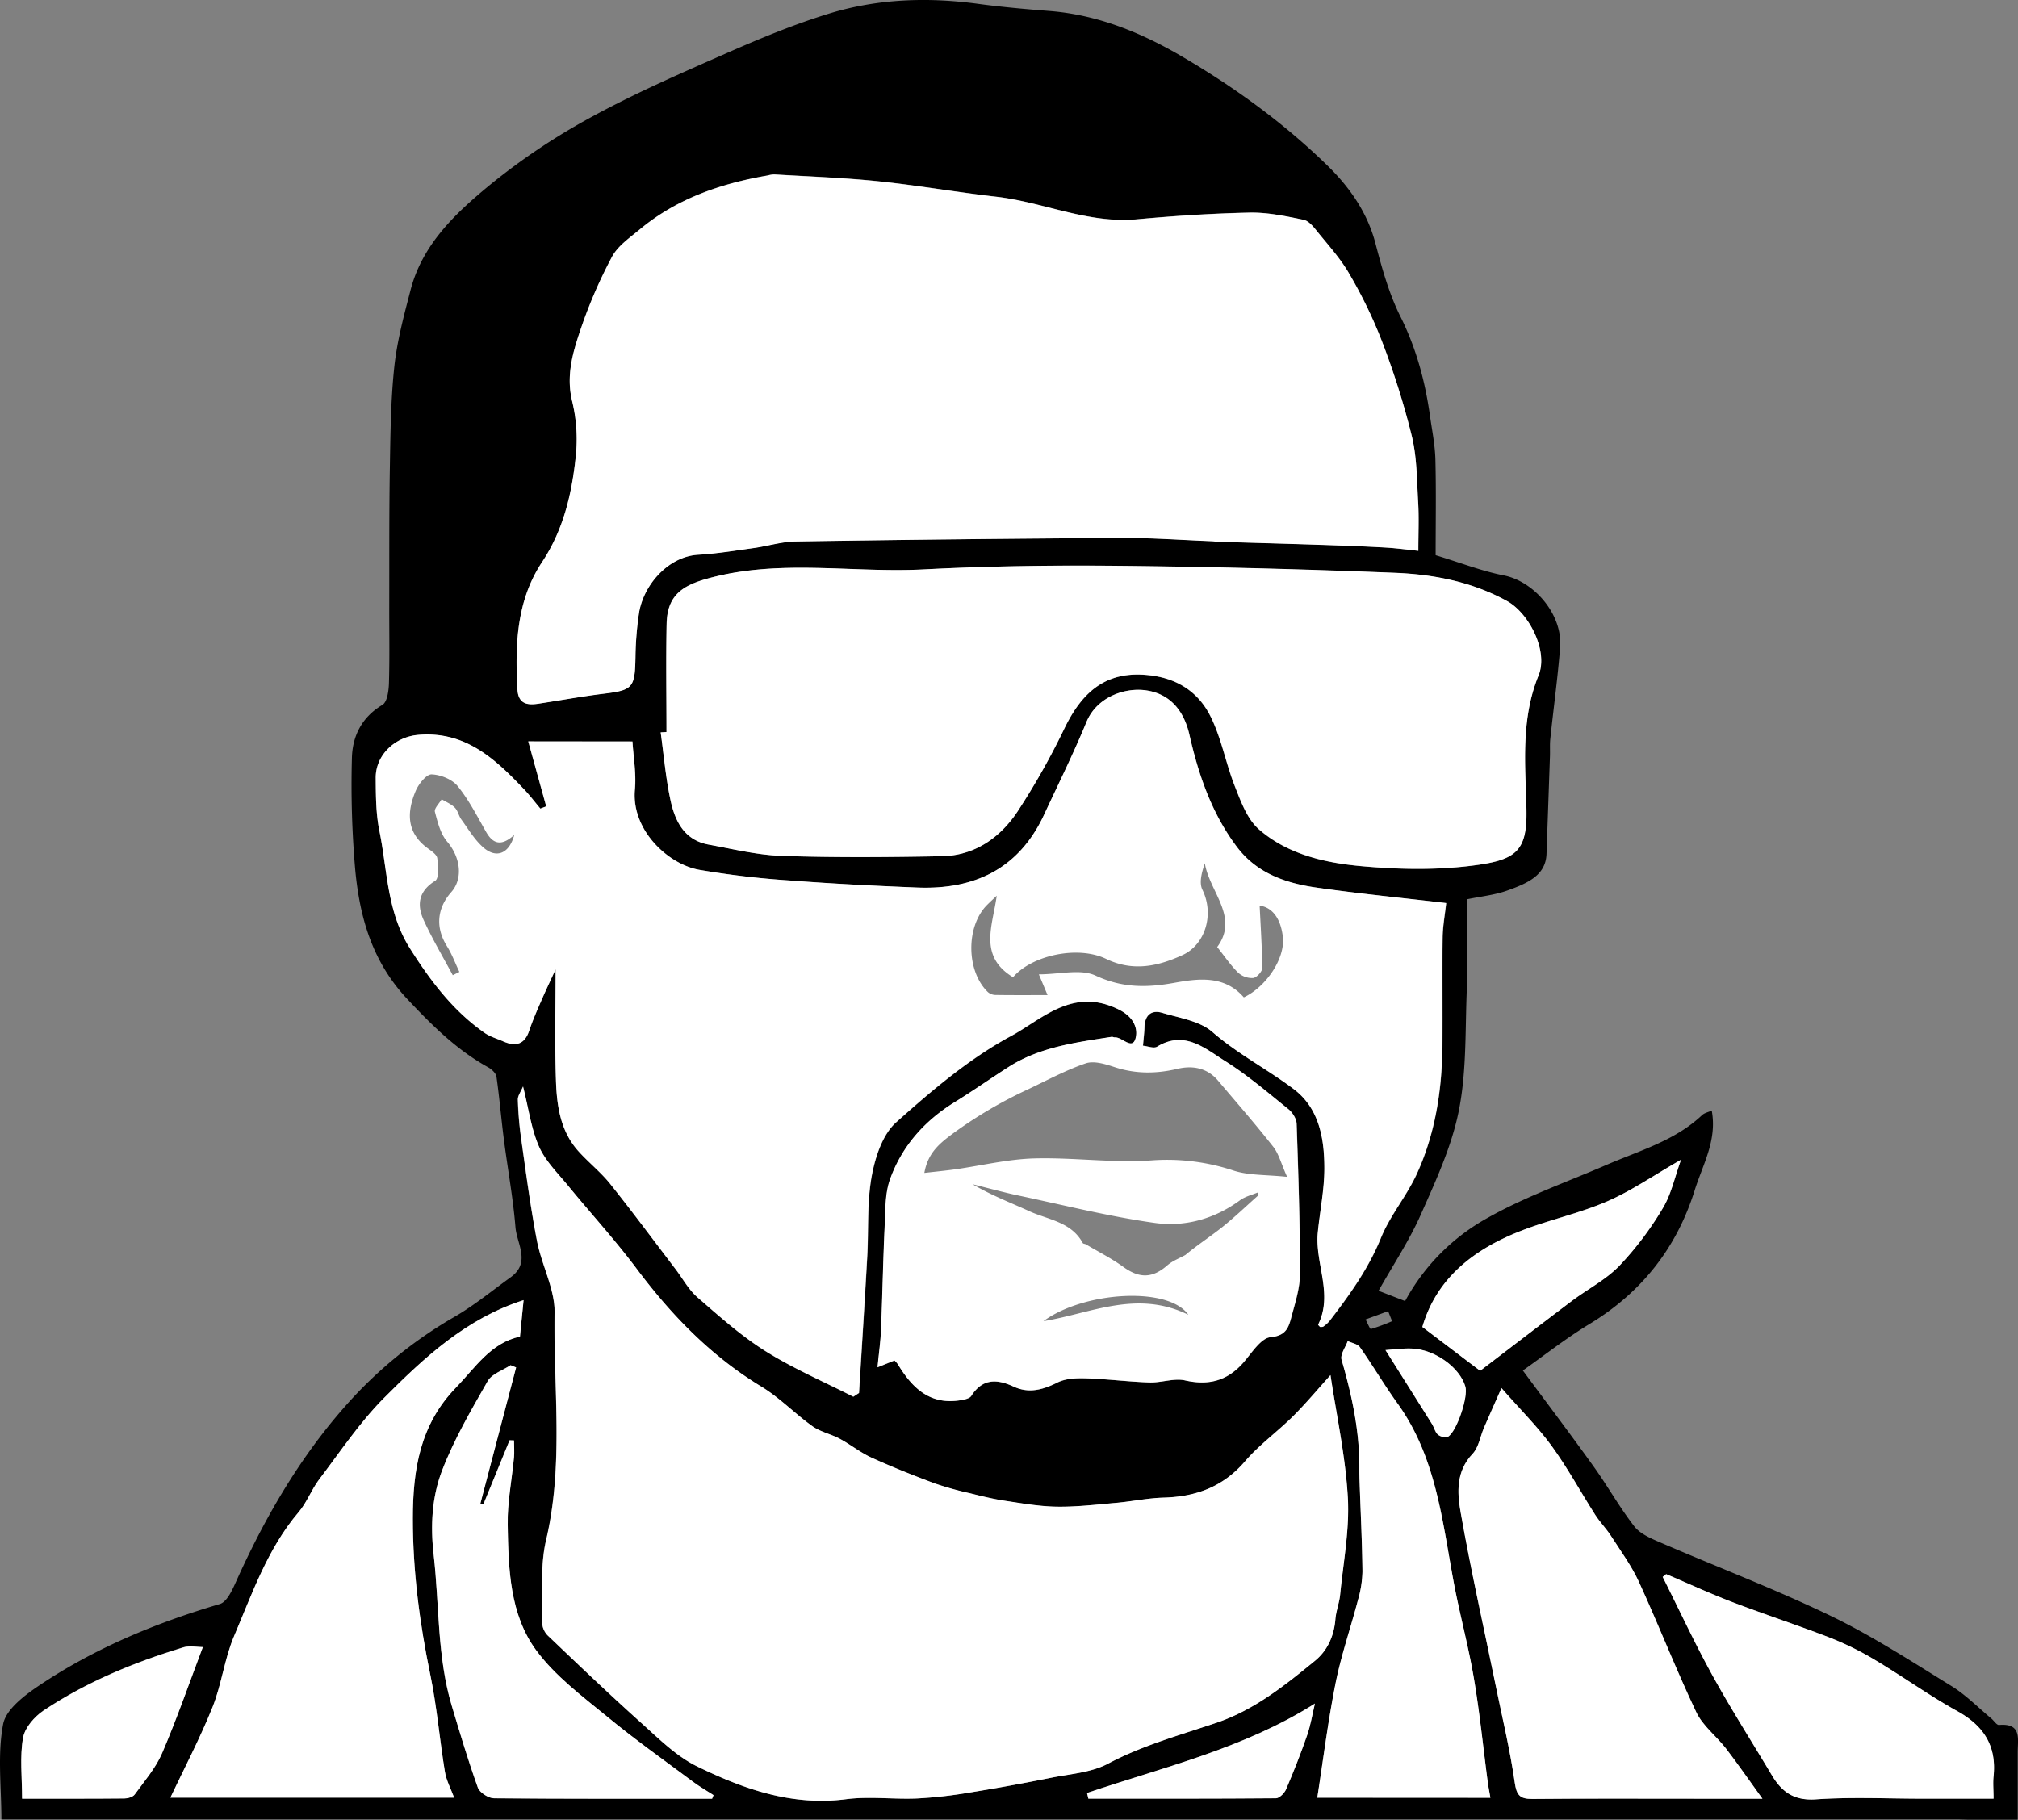 <svg xmlns="http://www.w3.org/2000/svg" viewBox="0 0 844.26 761.44"><rect x="0" y="0" width="844.26" height="761.44" fill="#808080" stroke="none"/><defs><style>.cls-1{fill:#fff;}</style></defs><title>kanye</title><g id="Layer_3" data-name="Layer 3"><path d="M613.67,376.3c0,13.62.37,26.89-.1,40.13-.57,16.25-.1,32.82-3.31,48.59-3,14.85-9.61,29.13-15.82,43.13C589.64,519,583,529,576.74,540.09l11.11,4.3a87.11,87.11,0,0,1,34.73-34.92c15.69-8.83,32.95-14.88,49.55-22.07,13.85-6,28.65-10.09,40-20.85,1-.9,2.48-1.18,4-1.85,2.33,12.44-3.8,22.68-7.13,33.34q-11.33,36.19-44.08,56c-9.89,6-19,13.21-27.81,19.41,10.44,14.11,20.24,27.06,29.69,40.27,5.84,8.15,10.77,17,16.9,24.9,2.4,3.1,6.77,5,10.59,6.64,23.82,10.3,48.14,19.53,71.49,30.79,17.54,8.46,34,19.17,50.64,29.42,6.06,3.73,11.16,9,16.69,13.6,1.1.91,2.23,2.78,3.21,2.69,9.69-.83,7.79,6,7.82,11.53,0,8.92,0,17.85,0,28.12-6.86,0-13.5,0-20.13,0-1.94,0-3.87-.1-5.8-.1H.58c0-13.65-1.7-27.16.73-39.89,1.2-6.31,9.25-12.29,15.51-16.47C39.93,689.51,65.39,679,92,671.14c2.88-.86,5.1-5.65,6.63-9.07,11.77-26.26,26.13-51.2,45-72.77A182,182,0,0,1,190,551.07c8.32-4.78,15.83-11,23.65-16.64,8.57-6.18,2.53-14.06,2-21-1-12.26-3.27-24.42-4.84-36.64-1.13-8.74-1.85-17.53-3.1-26.25-.21-1.46-1.95-3.12-3.41-3.92-13.19-7.29-23.51-17.54-33.85-28.53-14.66-15.59-19.9-34-21.81-53.89a410.22,410.22,0,0,1-1.42-46.78c.17-9.25,4-17.26,12.79-22.5,2-1.21,2.61-5.91,2.71-9,.32-10.67.11-21.35.13-32,.05-19.38-.07-38.75.25-58.13.24-14.14.37-28.35,1.87-42.39,1.16-10.74,4-21.35,6.75-31.88,4.85-19,18.53-32,32.68-43.68A273.21,273.21,0,0,1,247.19,49.1c18.37-10.05,37.67-18.45,56.86-26.89,14-6.15,28.24-12.06,42.84-16.53C367.17-.54,388.12-1.25,409.2,1.6c9.9,1.34,19.87,2.22,29.84,3,20,1.57,38.07,8.89,55.14,18.85C516.29,36.36,537,51.39,555.31,69.23c9.14,8.91,16.72,19.53,20.13,32.61,2.73,10.44,5.68,21.07,10.47,30.65,6.6,13.22,10.29,27,12.33,41.39.86,6.11,2.12,12.23,2.28,18.36.34,13.42.1,26.85.1,40.07,10.55,3.2,19.35,6.66,28.47,8.44,12.69,2.48,24.65,16.27,23.62,30-1,12.81-2.77,25.56-4.11,38.34-.26,2.39-.07,4.82-.15,7.24q-.71,20.49-1.44,41c-.32,8.85-7.76,12.22-16.59,15.35C625.18,374.53,619.49,375.09,613.67,376.3ZM264.6,310.25H221c2.71,9.82,5.11,18.5,7.51,27.18l-2.44.95c-2.25-2.68-4.36-5.49-6.76-8-12.16-12.83-24.74-24.63-44.56-22.83-9.51.87-17.63,8.35-17.56,18,.05,7.39.06,14.94,1.53,22.13,3.39,16.58,3.11,33.89,12.81,49.22,8.61,13.62,18,26.07,31.24,35.32,2.26,1.58,5.08,2.36,7.64,3.49,5.21,2.31,9,1.5,11-4.47,1.5-4.46,3.42-8.79,5.31-13.11,2-4.55,4.13-9,5.72-12.48,0,14.95-.38,30.56.14,46.14.34,10.63,1.75,21.35,9.31,29.82,4.24,4.75,9.36,8.75,13.32,13.7,9.39,11.74,18.33,23.84,27.44,35.79,3,4,5.46,8.57,9.14,11.77,9.14,7.93,18.26,16.12,28.45,22.51,11.65,7.31,24.45,12.79,36.75,19.06l2.45-1.58c1.16-19,2.37-38,3.43-57,.63-11.25-.14-22.72,1.87-33.7,1.46-8,4.54-17.46,10.23-22.54,14.93-13.35,30.59-26.67,48.07-36.11,13.09-7.07,25.8-20.6,45-11.12,6.61,3.26,7.79,8,7.3,11.11-1.07,6.73-5.73.33-8.85.59-.46,0-.95-.3-1.4-.23-14.91,2.35-30,4.22-43.12,12.63-7.52,4.81-14.84,10-22.44,14.66-12.64,7.79-22.11,18.4-27.1,32.27-2.11,5.87-1.93,12.66-2.23,19.06-.69,14.63-1,29.28-1.55,43.91-.2,4.9-.9,9.79-1.47,15.74l7.09-2.86a10.4,10.4,0,0,1,1.4,1.56c5.89,9.82,13.28,17.07,26,15.1,1.67-.26,4-.68,4.73-1.84,4.73-7.38,10.75-7.11,17.76-3.87,6.33,2.93,12.18,1.33,18.28-1.73,3.42-1.71,7.92-1.88,11.91-1.76,8.89.28,17.75,1.44,26.64,1.73,4.94.16,10.19-1.91,14.82-.86,10.13,2.3,18,.07,24.74-7.82,3.34-3.91,7.09-9.89,11.1-10.27,6.23-.59,7.44-3.88,8.55-8,1.61-6.1,3.7-12.37,3.71-18.57,0-20.92-.68-41.84-1.4-62.75-.08-2.09-1.73-4.69-3.44-6.07-8.64-7-17.12-14.26-26.48-20.14-8.41-5.3-17-13-28.45-6-1.38.84-3.92-.23-5.91-.41.28-3.28.57-5.58.64-7.88.15-5,3-7.22,7.45-5.88,7.2,2.16,15.66,3.38,20.95,8,10.64,9.3,23.09,15.65,34.15,24,10.58,8,12.69,20.65,12.7,33.07,0,9-1.87,17.91-2.75,26.88-1.25,12.82,6.53,25.62.16,38.5-.08.16.5.66.78,1,.48-.05,1.06.06,1.38-.18a14,14,0,0,0,2.66-2.42c8.3-10.81,16.17-21.75,21.42-34.64,3.83-9.4,10.75-17.5,15-26.78,7.72-16.81,10.51-34.87,10.72-53.29.17-15.21-.09-30.44.11-45.65.06-4.85,1-9.68,1.48-14.42-19-2.22-36.93-4-54.78-6.55-12.71-1.85-24.63-6.09-32.81-17-10.47-13.92-16-30-19.8-46.76-2.54-11.2-9-17.59-18.73-18.76-8.51-1-20.07,2.86-24.39,13.37-5.41,13.16-11.74,25.94-17.76,38.84-10.56,22.62-29.21,31.33-53.16,30.36-17.7-.71-35.4-1.59-53-2.94a364.35,364.35,0,0,1-38.18-4.49c-13.25-2.43-28.34-16.88-26.8-33.52C266.25,323.62,265,316.68,264.6,310.25Zm328.78-79.78c0-7.5.3-13.91-.08-20.29-.54-9.26-.49-18.76-2.64-27.69a333.4,333.4,0,0,0-12.55-39.84,195.7,195.7,0,0,0-13.66-28.18c-3.63-6.31-8.67-11.83-13.28-17.54-1.61-2-3.62-4.57-5.82-5-7.42-1.51-15-3.12-22.51-3-15.76.33-31.53,1.36-47.23,2.8-20.5,1.87-39.08-7.19-58.84-9.45-16.48-1.89-32.86-4.76-49.36-6.47-14.46-1.49-29-2-43.54-2.87a12.22,12.22,0,0,0-2.76.45c-19.56,3.39-37.94,9.65-53.45,22.56-4.2,3.5-9.17,6.88-11.63,11.47a200.82,200.82,0,0,0-13,30c-3.33,9.75-6.33,19.63-3.63,30.55a67.74,67.74,0,0,1,1.49,22.8c-1.62,15.65-5.12,30.79-14.12,44.38-10.67,16.1-11.31,34.5-10.32,53.1.33,6.15,3.92,6.88,8.73,6.15,9.13-1.38,18.21-3.06,27.37-4.18,12.2-1.49,13.08-2.47,13.3-15.22a136.39,136.39,0,0,1,1.48-18.51c1.82-11.65,12.12-23.65,24.67-24.41,7.81-.46,15.58-1.74,23.35-2.82,5.85-.82,11.66-2.66,17.51-2.75q68-1,135.94-1.48c12.7-.08,25.41.88,38.12,1.37.95,0,1.9.22,2.86.24,14.46.44,28.92.82,43.39,1.3,8.85.29,17.7.62,26.54,1.12C584.59,229.4,589.44,230.07,593.38,230.47ZM556.63,575.38c-5.3,5.86-10.22,11.78-15.67,17.18-6.56,6.5-14.23,12-20.22,19-9.13,10.61-20.44,14.73-33.94,15.11-6.63.18-13.2,1.59-19.82,2.18-8.29.74-16.61,1.73-24.91,1.61-7.31-.1-14.63-1.41-21.9-2.5-4.85-.74-9.65-1.92-14.43-3.11a137.1,137.1,0,0,1-14.88-4.16c-8.89-3.32-17.73-6.84-26.36-10.77-4.64-2.11-8.71-5.44-13.23-7.86-3.69-2-8.08-2.86-11.44-5.25-7.32-5.23-13.69-11.93-21.34-16.56-21.06-12.75-37.63-29.87-52.25-49.4-9-12.07-19.28-23.23-28.84-34.92-4.26-5.21-9.34-10.21-12-16.21-3.23-7.39-4.29-15.73-6.65-25.08-.92,2.23-2.22,3.9-2.16,5.52A149.74,149.74,0,0,0,218,476.48c2,14.28,3.9,28.6,6.62,42.75,2,10.19,7.54,20.18,7.38,30.18-.51,31.62,3.85,63.39-3.55,94.9-2.59,11-1.43,22.92-1.69,34.42a8.21,8.21,0,0,0,2.25,5.49c13.1,12.5,26.2,25,39.68,37.1,7.23,6.48,14.47,13.66,23,17.82,19.43,9.47,39.66,16.62,62.22,13.69,9.73-1.26,19.78.11,29.67-.31a188.81,188.81,0,0,0,21.94-2.47c11.41-1.83,22.8-3.92,34.14-6.19,8.05-1.61,16.82-2.18,23.85-5.9,14.55-7.71,30.16-12,45.52-17.17,15.72-5.34,28.49-15.61,41.09-25.91,5.17-4.22,7.93-10.34,8.51-17.3.29-3.5,1.67-6.91,2-10.41,1.32-13.5,4-27.12,3.21-40.53C562.94,609.46,559.18,592.43,556.63,575.38ZM278.84,306.29l-2.44.15c1.31,9.41,2.12,18.91,4.08,28.18,1.86,8.82,5.69,16.89,15.95,18.76s20.5,4.41,30.82,4.74c22.24.73,44.54.55,66.8.13,13.81-.27,24.41-7.76,31.72-18.8a305.36,305.36,0,0,0,19.63-34.84c7.62-15.58,18-24.56,36.71-21.89,11.31,1.61,19.29,7.42,24,16.47,4.81,9.28,6.6,20.08,10.5,29.9,2.52,6.35,5.17,13.63,10,17.9,11.89,10.44,27.33,14,42.57,15.41s30.68,1.75,45.73-.06c19.09-2.3,24-5.66,23.65-23.72-.43-18.72-2.44-37.58,5.08-56,4.16-10.23-4-26-13.19-31.1-14.6-8.06-30.68-11.18-47-11.82q-57.66-2.25-115.37-2.92c-27.19-.28-54.44.08-81.59,1.49-29.77,1.54-59.71-4.36-89.45,3.55-11,2.92-17.9,6.78-18.18,19.14C278.58,276,278.84,291.17,278.84,306.29ZM219.05,544c-24,7.7-41.5,24-58.21,40.77-10.23,10.27-18.43,22.59-27.26,34.21-3.26,4.3-5.17,9.69-8.65,13.77-13,15.28-19.35,34-27,51.89-4,9.46-5.2,20.13-9,29.69-5.16,12.87-11.67,25.21-17.63,37.85H190c-1.33-3.64-3.24-7.11-3.85-10.8-2.23-13.55-3.36-27.31-6.14-40.73-4.44-21.54-7.28-43-7.28-65.15,0-20.61,3-39.39,18-54.87,8.17-8.45,14.66-18.8,26.81-21.35C218.06,553.91,218.53,549.24,219.05,544ZM737.34,752.62c-5.67-7.84-10.29-14.56-15.27-21-4-5.19-9.69-9.45-12.41-15.17-8.53-17.93-15.74-36.48-24-54.53C682.54,655.14,678,649,674,642.69c-2-3.07-4.63-5.72-6.59-8.8-6.13-9.6-11.58-19.68-18.26-28.88-5.78-8-12.88-15-21-24.21-2.92,6.63-5.15,11.6-7.31,16.6-1.59,3.68-2.21,8.22-4.79,10.93-6.92,7.27-6.44,16.17-5,24.31,4.33,24.62,9.85,49,14.88,73.52,2.71,13.2,5.86,26.33,7.77,39.64.76,5.29,2.09,7,7.33,6.92,22.93-.22,45.85-.1,68.77-.1ZM551.1,752.2h72.4c-.42-2.49-.85-4.56-1.12-6.64-1.92-14.56-3.37-29.19-5.84-43.66-2.34-13.73-6.08-27.23-8.58-40.94-4.67-25.56-7.4-51.64-23.25-73.71-5.5-7.65-10.31-15.81-15.73-23.53-1-1.38-3.38-1.75-5.12-2.59-.93,2.63-3.2,5.64-2.57,7.81,4.33,14.87,7.54,29.85,7.45,45.42,0,2.17,0,4.34.12,6.51.42,12.22,1,24.42,1.17,36.64a45.79,45.79,0,0,1-1.88,11.89c-3,11.65-7,23.1-9.39,34.89C555.58,720.19,553.58,736.32,551.1,752.2Zm-253.18.42.55-1.49c-2.84-1.84-5.8-3.52-8.51-5.54-12.14-9.07-24.54-17.84-36.21-27.48-10.36-8.54-21.54-16.87-29.39-27.49-11.22-15.19-11.65-34.28-12-52.55-.17-9.44,1.76-18.91,2.64-28.37.22-2.3,0-4.64,0-7l-1.85-.06q-5.47,13.37-10.93,26.72l-1.29-.26q7.47-28.47,14.95-56.93l-2.31-.94c-3.27,2.17-7.82,3.59-9.56,6.63C197.13,590,190,602.24,185,615.2c-4.33,11.15-5,23.2-3.55,35.57,2.39,21,1.41,42.41,7.56,63,3.44,11.48,6.87,23,10.92,34.25.76,2.08,4.44,4.41,6.78,4.44C237.12,752.72,267.52,752.62,297.92,752.62Zm399.16-94-1.47,1.17c6.92,13.78,13.42,27.79,20.86,41.29,7.8,14.15,16.53,27.8,24.81,41.7,4.18,7,9.31,10.73,18.45,10.09,14.91-1,29.94-.28,44.91-.28H834c0-3.62-.25-6.5,0-9.32,1.33-12.68-4-21.13-15.12-27.28-11.73-6.51-22.68-14.39-34.21-21.29A125.21,125.21,0,0,0,766,685.41c-13.58-5.28-27.47-9.8-41.09-15C715.5,666.81,706.34,662.59,697.08,658.65Zm-77.84-85.07c11.93-9.1,25.09-19.22,38.36-29.21,6.6-5,14.24-8.87,19.89-14.71a135.07,135.07,0,0,0,18.18-24.1c3.56-5.88,5-13.05,7.64-20.3-11.29,6.47-20.66,13-30.91,17.43-11.61,5-24.21,7.7-36,12.31-19.62,7.65-35.29,19.68-41.32,40.24Zm-610,179c14.87,0,28.82,0,42.76-.08,1.5,0,3.59-.6,4.38-1.67,4.08-5.63,8.81-11.09,11.5-17.38,6.2-14.48,11.35-29.42,17-44.29-2.21,0-5.46-.73-8.22.12-20.57,6.29-40.42,14.42-58.37,26.4-3.84,2.56-7.89,7.22-8.63,11.47C8.26,735.12,9.24,743.46,9.24,752.62Zm445.53-2.4c.18.8.37,1.59.55,2.39,26.16,0,52.32.06,78.47-.16,1.47,0,3.57-2.14,4.26-3.75,3.17-7.42,6.14-14.93,8.78-22.55,1.5-4.31,2.22-8.88,3.29-13.33C520.42,731.59,487,739.33,454.77,750.22ZM579.63,564.91c7.11,11.3,13.33,21.16,19.5,31,.87,1.4,1.19,3.32,2.35,4.31s3.28,1.52,4.25,1c3.7-2.09,8.55-16.67,7.35-20.93-2.28-8.11-13-15.81-22.67-16C586.62,564.15,582.82,564.69,579.63,564.91Zm2.77-12.1c-.55-1.4-1.1-2.79-1.66-4.19l-9.45,3.47c.76,1.39,1.86,4.06,2.24,4A78.62,78.62,0,0,0,582.4,552.81Z"/></g><g id="Layer_2" data-name="Layer 2"><path id="Tophead" class="cls-1" d="M593.38,230.47c-3.94-.4-8.79-1.07-13.66-1.35-8.84-.5-17.69-.83-26.54-1.12-14.47-.48-28.93-.86-43.39-1.3-1,0-1.91-.2-2.86-.24-12.71-.49-25.42-1.45-38.12-1.37q-68,.39-135.94,1.48c-5.85.09-11.66,1.93-17.51,2.75-7.77,1.08-15.54,2.36-23.35,2.82-12.55.76-22.85,12.76-24.67,24.41a136.39,136.39,0,0,0-1.48,18.51c-.22,12.75-1.1,13.73-13.3,15.22-9.16,1.12-18.24,2.8-27.37,4.18-4.81.73-8.4,0-8.73-6.15-1-18.6-.35-37,10.32-53.1,9-13.59,12.5-28.73,14.12-44.38a67.74,67.74,0,0,0-1.49-22.8c-2.7-10.92.3-20.8,3.63-30.55a200.82,200.82,0,0,1,13-30c2.46-4.59,7.43-8,11.63-11.47,15.51-12.91,33.89-19.17,53.45-22.56a12.22,12.22,0,0,1,2.76-.45c14.52.89,29.08,1.38,43.54,2.87,16.5,1.71,32.88,4.58,49.36,6.47,19.76,2.26,38.34,11.32,58.84,9.45,15.7-1.44,31.47-2.47,47.23-2.8,7.49-.15,15.09,1.46,22.51,3,2.2.45,4.21,3,5.82,5,4.61,5.71,9.65,11.23,13.28,17.54a195.7,195.7,0,0,1,13.66,28.18,333.4,333.4,0,0,1,12.55,39.84c2.15,8.93,2.1,18.43,2.64,27.69C593.68,216.56,593.38,223,593.38,230.47Z"/><path id="Glasses" class="cls-1" d="M278.84,306.29c0-15.12-.26-30.25.08-45.36.28-12.36,7.19-16.22,18.18-19.14,29.74-7.91,59.68-2,89.45-3.55,27.15-1.41,54.4-1.77,81.59-1.49q57.69.58,115.37,2.92c16.29.64,32.37,3.76,47,11.82,9.17,5.06,17.35,20.87,13.19,31.1-7.52,18.45-5.51,37.31-5.08,56,.4,18.06-4.56,21.42-23.65,23.72-15.05,1.81-30.59,1.45-45.73.06s-30.68-5-42.57-15.41c-4.87-4.27-7.52-11.55-10-17.9-3.9-9.82-5.69-20.62-10.5-29.9-4.7-9.05-12.68-14.86-24-16.47C463.35,280.05,453,289,445.4,304.61a305.36,305.36,0,0,1-19.63,34.84c-7.31,11-17.91,18.53-31.72,18.8-22.26.42-44.56.6-66.8-.13-10.32-.33-20.59-2.87-30.82-4.74s-14.09-9.94-15.95-18.76c-2-9.27-2.77-18.77-4.08-28.18Z"/><path id="Bottomhead" class="cls-1" d="M264.6,310.25c.38,6.43,1.65,13.37,1,20.15-1.54,16.64,13.55,31.09,26.8,33.52a364.35,364.35,0,0,0,38.18,4.49c17.65,1.35,35.35,2.23,53,2.94,24,1,42.6-7.74,53.16-30.36,6-12.9,12.35-25.68,17.76-38.84,4.32-10.51,15.88-14.4,24.39-13.37,9.69,1.17,16.19,7.56,18.73,18.76,3.81,16.78,9.33,32.84,19.8,46.76,8.18,10.89,20.1,15.13,32.81,17,17.85,2.58,35.83,4.33,54.78,6.55-.51,4.74-1.42,9.57-1.48,14.42-.2,15.21.06,30.44-.11,45.65-.21,18.42-3,36.48-10.72,53.29-4.26,9.28-11.18,17.38-15,26.78-5.25,12.89-13.12,23.83-21.42,34.64a14,14,0,0,1-2.66,2.42c-.32.24-.9.13-1.38.18-.28-.35-.86-.85-.78-1,6.37-12.88-1.41-25.68-.16-38.5.88-9,2.76-17.92,2.75-26.88,0-12.42-2.12-25-12.7-33.07-11.06-8.39-23.51-14.74-34.15-24-5.29-4.62-13.75-5.84-20.95-8-4.49-1.34-7.3.89-7.45,5.88-.07,2.3-.36,4.6-.64,7.88,2,.18,4.53,1.25,5.91.41,11.46-7,20,.71,28.45,6,9.36,5.88,17.84,13.18,26.48,20.14,1.71,1.38,3.36,4,3.44,6.07.72,20.91,1.43,41.83,1.4,62.75,0,6.2-2.1,12.47-3.71,18.57-1.11,4.16-2.32,7.45-8.55,8-4,.38-7.76,6.36-11.1,10.27-6.71,7.89-14.61,10.12-24.74,7.82-4.63-1-9.88,1-14.82.86-8.89-.29-17.75-1.45-26.64-1.73-4-.12-8.49.05-11.91,1.76-6.1,3.06-11.95,4.66-18.28,1.73-7-3.24-13-3.51-17.76,3.87-.74,1.16-3.06,1.58-4.73,1.84-12.69,2-20.08-5.28-26-15.1a10.4,10.4,0,0,0-1.4-1.56l-7.09,2.86c.57-6,1.27-10.84,1.47-15.74.6-14.63.86-29.28,1.55-43.91.3-6.4.12-13.19,2.23-19.06,5-13.87,14.46-24.48,27.1-32.27,7.6-4.7,14.92-9.85,22.44-14.66,13.13-8.41,28.21-10.28,43.12-12.63.45-.07.94.26,1.4.23,3.12-.26,7.78,6.14,8.85-.59.49-3.11-.69-7.85-7.3-11.11-19.21-9.48-31.92,4.05-45,11.12-17.48,9.44-33.14,22.76-48.07,36.11-5.69,5.08-8.77,14.56-10.23,22.54-2,11-1.24,22.45-1.87,33.7-1.06,19-2.27,38-3.43,57L357,584.39c-12.3-6.27-25.1-11.75-36.75-19.06-10.19-6.39-19.31-14.58-28.45-22.51-3.68-3.2-6.12-7.81-9.14-11.77-9.11-11.95-18.05-24-27.44-35.79-4-4.95-9.08-8.95-13.32-13.7-7.56-8.47-9-19.19-9.31-29.82-.52-15.58-.14-31.19-.14-46.14-1.59,3.45-3.74,7.93-5.72,12.48-1.89,4.32-3.81,8.65-5.31,13.11-2,6-5.82,6.78-11,4.47-2.56-1.13-5.38-1.91-7.64-3.49-13.25-9.25-22.63-21.7-31.24-35.32-9.7-15.33-9.42-32.64-12.81-49.22-1.47-7.19-1.48-14.74-1.53-22.13-.07-9.62,8.05-17.1,17.56-18,19.82-1.8,32.4,10,44.56,22.83,2.4,2.53,4.51,5.34,6.76,8l2.44-.95c-2.4-8.68-4.8-17.36-7.51-27.18ZM386.72,490.77c4.88-.56,8.91-.94,12.9-1.5,11-1.56,22-4.25,33-4.56,16.53-.46,33.2,2,49.64.79a88.2,88.2,0,0,1,34,4.35c6.32,2,13.41,1.64,22.21,2.56-2.5-5.57-3.47-9.62-5.81-12.6-7.42-9.44-15.34-18.5-23.1-27.68-4.53-5.34-10.62-6.39-16.9-4.92-8.91,2.1-17.5,2.18-26.28-.68-3.87-1.27-8.66-2.79-12.15-1.6-8.41,2.85-16.33,7.19-24.42,11a184.59,184.59,0,0,0-30.45,17.85C393.28,478.25,388.23,482.17,386.72,490.77Zm30.29-116c-1.35,1.29-2.73,2.56-4.06,3.89-8.91,8.93-8.75,27.76.39,36.49a5,5,0,0,0,3.2,1.17c7,.1,14,.05,21.72.05-1.61-3.85-2.4-5.72-3.64-8.68,8.72,0,17.47-2.39,23.75.53,11.17,5.18,21.38,5.11,33,3,9.9-1.78,20.88-3.26,29,6.1,9.29-4.36,17.37-16.27,16.33-25.31-.75-6.55-3.59-12.17-9.71-13.09.42,8.67,1,17.4,1.09,26.13,0,1.47-2.33,4-3.81,4.17A8.6,8.6,0,0,1,518,407c-3.1-3.05-5.57-6.73-8.77-10.74,9.29-12.56-3.18-23-5.18-35.05-1.23,3.7-2.49,8.07-1,11.09,5.05,10.31,1.2,23-8.38,27.35-10.18,4.66-20.64,7-31.89,1.58-11.86-5.72-31.15-1.51-38.95,7.67C409.15,400,415.4,387.12,417,374.72ZM526.61,500l-.52-1c-2.46,1-5.23,1.68-7.33,3.22-10.68,7.84-23.07,11.25-35.64,9.48-19.12-2.68-37.95-7.43-56.88-11.44-6.48-1.37-12.88-3.15-19.31-4.74,7.71,4.58,15.81,7.66,23.68,11.26s17.59,4.43,22.39,13.35c.17.31.89.29,1.3.53,5.24,3.11,10.73,5.87,15.65,9.43,6.73,4.87,12.2,4.8,18.43-.65,2.14-1.87,5-2.92,7.54-4.34,5-4.16,10.51-7.73,15.59-11.78C516.74,509.11,521.59,504.45,526.61,500ZM215.15,349.36c-5.22,4.68-8.74,4-11.74-1.19-3.75-6.56-7.21-13.42-11.93-19.23-2.32-2.86-7.16-4.8-10.92-4.92-2.18-.06-5.38,4-6.59,6.79-3.84,9-4,17.64,5.07,24.2,1.54,1.12,3.72,2.59,3.9,4.09.38,3.19.8,8.41-.87,9.45-7,4.35-7.74,10.06-4.79,16.5,3.61,7.88,8.06,15.37,12.15,23l2.76-1.37c-1.71-3.61-3.1-7.42-5.2-10.78-4.79-7.64-4.3-15.71,1.82-22.64,5.07-5.73,3.77-14.66-1.72-21.09-2.8-3.28-4-8.13-5.14-12.48-.37-1.41,1.81-3.49,2.83-5.26,1.86,1.14,4,2,5.51,3.51,1.28,1.28,1.62,3.43,2.72,4.95,2.92,4,5.52,8.48,9.19,11.69C207.57,359.31,213,357.31,215.15,349.36Zm282,200.76c-8.37-12-43.82-9.72-60.6,2.68C456.25,549.62,475.52,539.53,497.14,550.12Z"/><path id="Scarflarge" class="cls-1" d="M619.24,573.58l-24.19-18.34c6-20.56,21.7-32.59,41.32-40.24,11.82-4.61,24.42-7.28,36-12.31,10.25-4.45,19.62-11,30.91-17.43-2.63,7.25-4.08,14.42-7.64,20.3a135.07,135.07,0,0,1-18.18,24.1c-5.65,5.84-13.29,9.74-19.89,14.71C644.33,554.36,631.17,564.48,619.24,573.58Z"/><path id="Scarfsmall" class="cls-1" d="M579.63,564.91c3.19-.22,7-.76,10.78-.66,9.71.23,20.39,7.93,22.67,16,1.2,4.26-3.65,18.84-7.35,20.93-1,.56-3.24-.09-4.25-1s-1.48-2.91-2.35-4.31C593,586.07,586.74,576.21,579.63,564.91Z"/><path id="Shoulder5" class="cls-1" d="M551.1,752.2c2.48-15.88,4.48-32,7.66-47.91,2.35-11.79,6.34-23.24,9.39-34.89A45.79,45.79,0,0,0,570,657.51c-.13-12.22-.75-24.42-1.17-36.64-.07-2.17-.13-4.34-.12-6.51.09-15.57-3.12-30.55-7.45-45.42-.63-2.17,1.64-5.18,2.57-7.81,1.74.84,4.15,1.21,5.12,2.59,5.42,7.72,10.23,15.88,15.73,23.53C600.56,609.32,603.29,635.4,608,661c2.5,13.71,6.24,27.21,8.58,40.94,2.47,14.47,3.92,29.1,5.84,43.66.27,2.08.7,4.15,1.12,6.64Z"/><path id="Shoulder6" class="cls-1" d="M737.34,752.62H709.81c-22.92,0-45.84-.12-68.77.1-5.24,0-6.57-1.63-7.33-6.92-1.91-13.31-5.06-26.44-7.77-39.64-5-24.5-10.55-48.9-14.88-73.52-1.44-8.14-1.92-17,5-24.31,2.58-2.71,3.2-7.25,4.79-10.93,2.16-5,4.39-10,7.31-16.6,8.08,9.22,15.18,16.24,21,24.21,6.68,9.2,12.13,19.28,18.26,28.88,2,3.08,4.61,5.73,6.59,8.8,4.06,6.3,8.57,12.45,11.67,19.22,8.28,18.05,15.49,36.6,24,54.53,2.72,5.72,8.41,10,12.41,15.17C727.05,738.06,731.67,744.78,737.34,752.62Z"/><path id="Shoulder7" class="cls-1" d="M697.08,658.65c9.26,3.94,18.42,8.16,27.81,11.75,13.62,5.21,27.51,9.73,41.09,15a125.21,125.21,0,0,1,18.73,9.32c11.53,6.9,22.48,14.78,34.21,21.29,11.08,6.15,16.45,14.6,15.12,27.28-.3,2.82,0,5.7,0,9.32H804.64c-15,0-30-.75-44.91.28-9.14.64-14.27-3.08-18.45-10.09-8.28-13.9-17-27.55-24.81-41.7-7.44-13.5-13.94-27.51-20.86-41.29Z"/><path id="Shoulder4" class="cls-1" d="M454.77,750.22c32.18-10.89,65.65-18.63,95.35-37.4-1.07,4.45-1.79,9-3.29,13.33-2.64,7.62-5.61,15.13-8.78,22.55-.69,1.61-2.79,3.73-4.26,3.75-26.15.22-52.31.16-78.47.16C455.14,751.81,455,751,454.77,750.22Z"/><path id="Neck" class="cls-1" d="M556.63,575.38c2.55,17,6.31,34.08,7.27,51.26.75,13.41-1.89,27-3.21,40.53-.35,3.5-1.73,6.91-2,10.41-.58,7-3.34,13.08-8.51,17.3-12.6,10.3-25.37,20.57-41.09,25.91-15.36,5.22-31,9.46-45.52,17.17-7,3.72-15.8,4.29-23.85,5.9-11.34,2.27-22.73,4.36-34.14,6.19a188.81,188.81,0,0,1-21.94,2.47c-9.89.42-19.94-.95-29.67.31-22.56,2.93-42.79-4.22-62.22-13.69-8.56-4.16-15.8-11.34-23-17.82-13.48-12.08-26.58-24.6-39.68-37.1a8.21,8.21,0,0,1-2.25-5.49c.26-11.5-.9-23.41,1.69-34.42,7.4-31.51,3-63.28,3.55-94.9.16-10-5.43-20-7.38-30.18-2.72-14.15-4.59-28.47-6.62-42.75a149.74,149.74,0,0,1-1.38-16.37c-.06-1.62,1.24-3.29,2.16-5.52,2.36,9.35,3.42,17.69,6.65,25.08,2.62,6,7.7,11,12,16.21,9.56,11.69,19.8,22.85,28.84,34.92,14.62,19.53,31.19,36.65,52.25,49.4,7.65,4.63,14,11.33,21.34,16.56,3.36,2.39,7.75,3.26,11.44,5.25,4.52,2.42,8.59,5.75,13.23,7.86,8.63,3.93,17.47,7.45,26.36,10.77a137.1,137.1,0,0,0,14.88,4.16c4.78,1.19,9.58,2.37,14.43,3.11,7.27,1.09,14.59,2.4,21.9,2.5,8.3.12,16.62-.87,24.91-1.61,6.62-.59,13.19-2,19.82-2.18,13.5-.38,24.81-4.5,33.94-15.11,6-7,13.66-12.45,20.22-19C546.41,587.16,551.33,581.24,556.63,575.38Z"/><path id="Shoulder3" class="cls-1" d="M297.92,752.62c-30.4,0-60.8.1-91.21-.19-2.34,0-6-2.36-6.78-4.44-4.05-11.27-7.48-22.77-10.92-34.25-6.15-20.56-5.17-42-7.56-63-1.41-12.37-.78-24.42,3.55-35.57,5-13,12.13-25.19,19.07-37.31,1.74-3,6.29-4.46,9.56-6.63l2.31.94q-7.47,28.45-14.95,56.93l1.29.26q5.46-13.35,10.93-26.72l1.85.06c0,2.33.18,4.67,0,7-.88,9.46-2.81,18.93-2.64,28.37.33,18.27.76,37.36,12,52.55,7.85,10.62,19,19,29.39,27.49,11.67,9.64,24.07,18.41,36.21,27.48,2.71,2,5.67,3.7,8.51,5.54Z"/><path id="Shoulder2" class="cls-1" d="M219.05,544c-.52,5.23-1,9.9-1.52,15.28-12.15,2.55-18.64,12.9-26.81,21.35-15,15.48-18,34.26-18,54.87,0,22.11,2.84,43.61,7.28,65.15,2.78,13.42,3.91,27.18,6.14,40.73.61,3.69,2.52,7.16,3.85,10.8H71.27c6-12.64,12.47-25,17.63-37.85,3.84-9.56,5-20.23,9-29.69,7.64-17.94,14-36.61,27-51.89,3.48-4.08,5.39-9.47,8.65-13.77,8.83-11.62,17-23.94,27.26-34.21C177.55,568,195,551.71,219.05,544Z"/><path id="Shoulder1" class="cls-1" d="M9.24,752.62c0-9.16-1-17.5.39-25.43.74-4.25,4.79-8.91,8.63-11.47,18-12,37.8-20.11,58.37-26.4,2.76-.85,6-.12,8.22-.12-5.62,14.87-10.77,29.81-17,44.29-2.69,6.29-7.42,11.75-11.5,17.38-.79,1.07-2.88,1.66-4.38,1.67C38.06,752.67,24.11,752.62,9.24,752.62Z"/></g></svg>